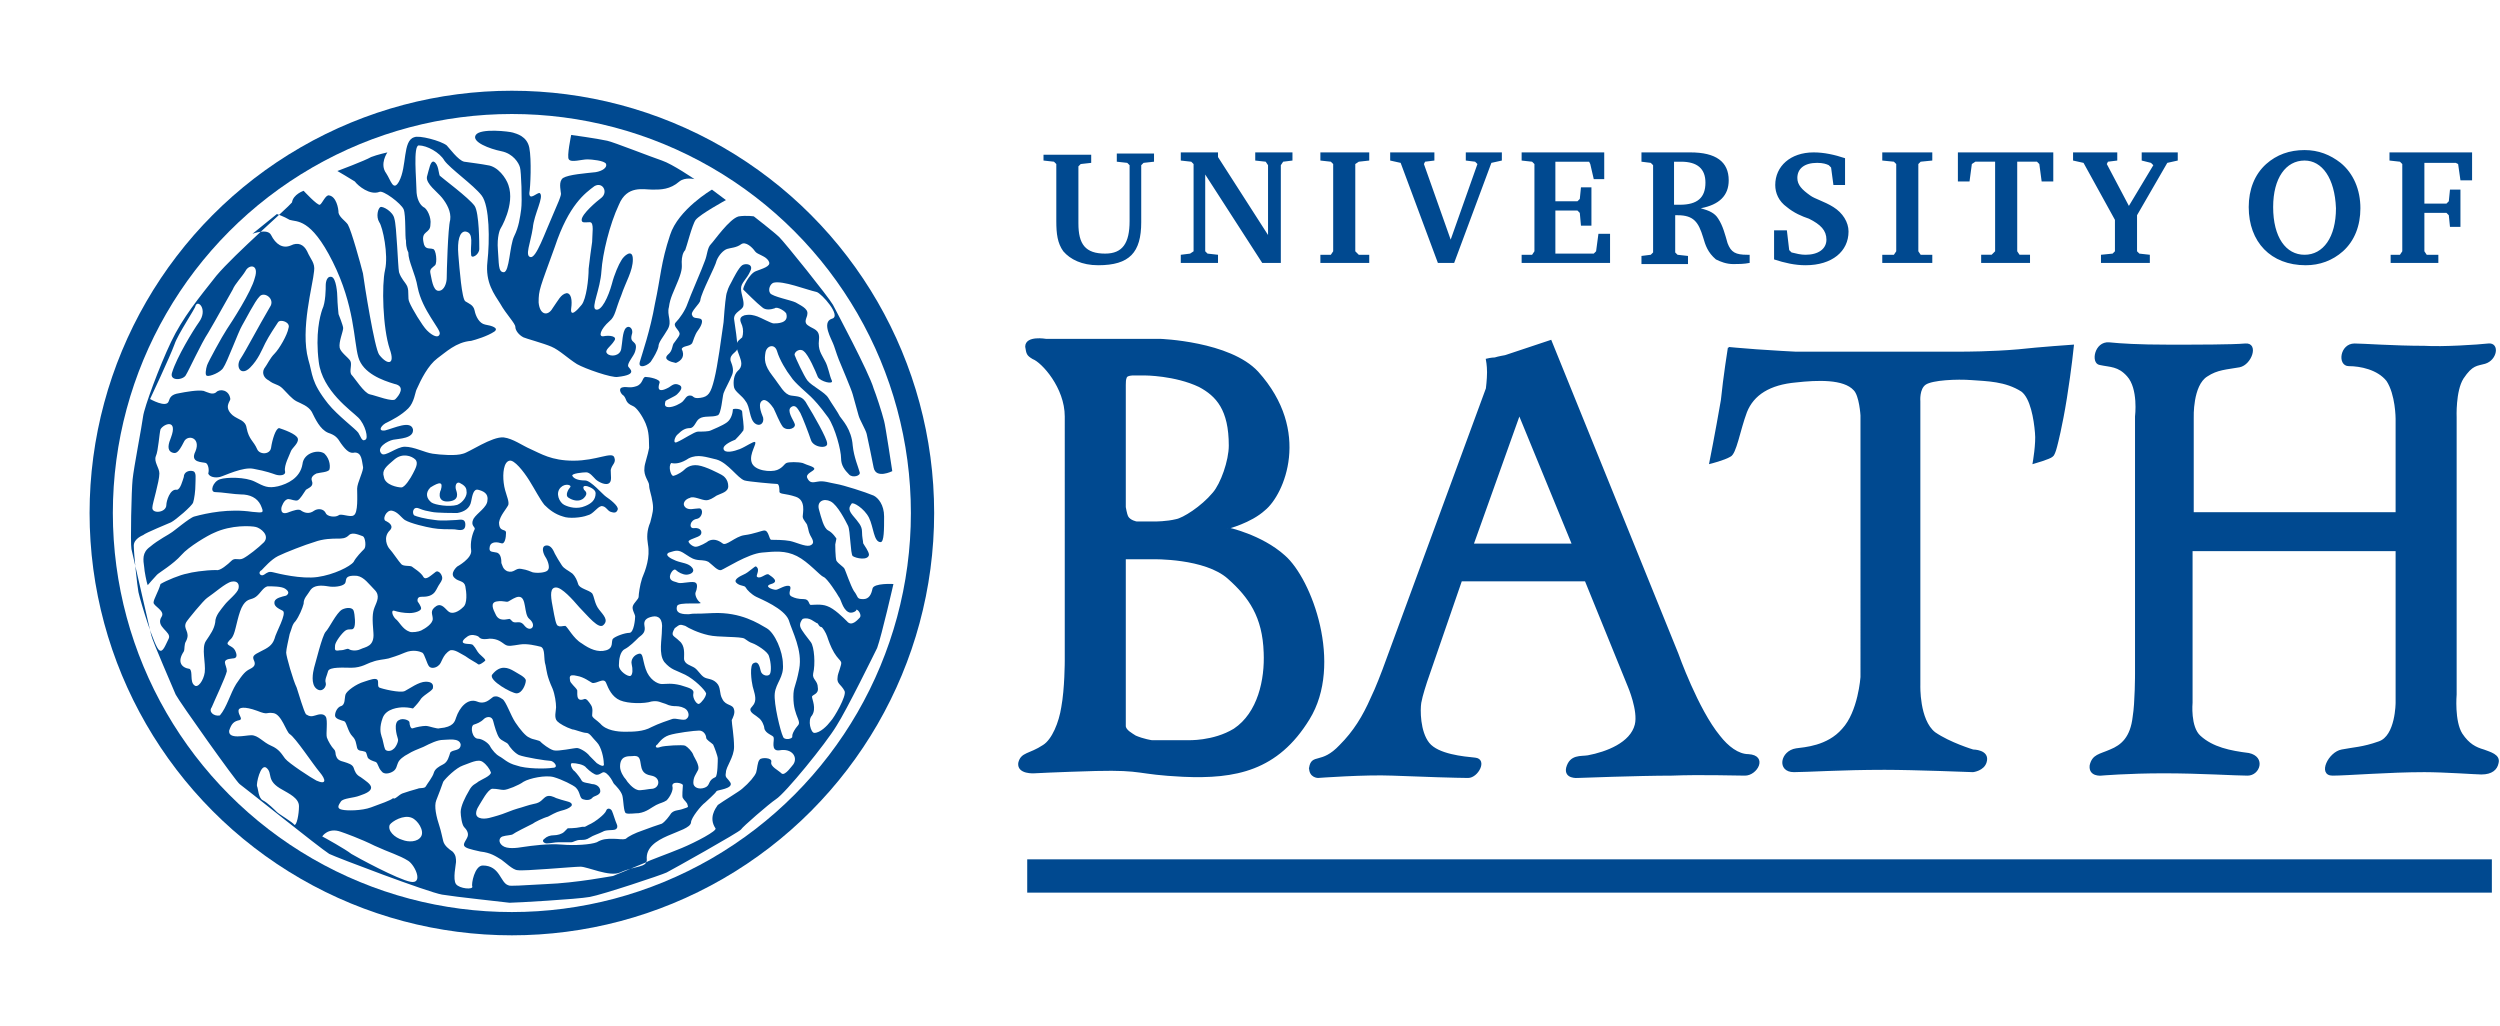<svg xmlns="http://www.w3.org/2000/svg" viewBox="0 0 214.9 88.2"><style>.st0,.st2,.st3{fill-rule:evenodd;clip-rule:evenodd;fill:none}.st2,.st3{fill:#004990}.st3{stroke:#004990;stroke-width:.147;stroke-miterlimit:3.864}</style><g id="Foreground"><path class="st0" d="M3.8 4h80.6v80.6H3.8z"/><path class="st0" d="M0 0h88.2v88.2H0z"/><circle cx="44" cy="44.1" r="35.3" fill-rule="evenodd" clip-rule="evenodd" fill="none" stroke="#004990" stroke-width="2" stroke-miterlimit="3.864"/><path class="st2" d="M50.6 70.9c.5-.2 1.4-.9 1.5-1.2.1-.3.4-.2.5 0 .1.2.3.9.4 1.1.1.2.1.4-.1.5-.2.1-.8 0-1.1.2-.4.2-.8.3-1.1.5-.3.2-.5.2-.8.2-.4 0-.6.2-.8.2H48c-.3 0-.7.1-1 .1-.2 0-.5-.2-.2-.4.2-.2.5-.3.8-.3.3 0 .7-.1.9-.3l.3-.3s.7 0 1.1-.1c.4-.1.2.1.7-.2zM44.2 57.7c.3.2 1 .5 1 .8 0 .3-.3 1.1-.8 1.1-.4 0-2.4-1.1-2.1-1.6.7-.9 1.4-.6 1.9-.3zM58.1 31.2c-.5-.1-1.1-.3-.7-.7.5-.4.3-.8.6-1.1.2-.3.5-.6.4-.8-.1-.3-.6-.6-.3-.9.3-.3.8-1 1-1.6.2-.6 1.3-3.1 1.5-3.7.2-.5.2-1.1.5-1.4.3-.3 1.6-2.2 2.4-2.4.7-.1 1.3 0 1.3 0s1.8 1.4 2.2 1.8c.5.5 4.2 5.1 4.6 5.8.2.4 3.1 5.8 3.5 7.2.2.5.7 2 .9 2.8.1.3.7 4.3.7 4.3s-1.4.7-1.6-.3c-.1-.5-.5-2.5-.6-2.9-.1-.4-.6-1.2-.7-1.6-.1-.4-.4-1.4-.5-1.8-.1-.4-1-2.5-1.2-3s-.4-1.2-.5-1.4c-.1-.3-1-1.8-.1-2.1.9-.2-.9-2.2-1.3-2.3-.9-.2-2.9-1-3.7-.8-.3.1-.5.6-.3.9.2.3 1.8.6 2.2.8.3.2 1.1.5 1 1 0 .3-.4.7.1 1 .4.3 1 .3.9 1.2-.1.9.2 1.2.5 1.8.3.5.4 1.3.6 1.7.2.4-1 .1-1.2-.3-.2-.5-.8-1.9-1.2-2.2-.3-.3-.8 0-.8.3.1.3.8 1.8 1.1 2.2.4.5 1.5 1 1.8 1.5.3.5.8 1.2 1 1.6.2.3 1 1.1 1.1 2.5.1 1 .5 1.9.6 2.3.1.3-.6.5-.9.2-.4-.4-.7-.8-.7-1.4 0-.7-.5-2.6-1.1-3.5-.8-1.1-1.2-1.5-1.5-1.8-.3-.3-1.4-1.2-1.7-1.7-.4-.5-1-1.5-1.2-2.2-.2-.7-.9-.5-1 .1-.1.6-.1 1.1.6 2 .7.9 1 1.6 1.6 1.7.6.1 1 0 1.4.8.5.8 1.7 2.9 1.7 3.3.1.5-1.2.4-1.4-.3-.2-.6-.7-1.9-.9-2.3-.2-.3-.4-.8-.8-.5-.4.3.2 1.1.3 1.4.2.4-.6.7-1 .3-.3-.4-.6-1.2-.8-1.6-.2-.3-.6-.8-.9-.7-.5.2-.2 1 0 1.5.1.5-.3.8-.7.5-.5-.4-.4-1.4-.8-1.9-.3-.5-.9-.8-1-1.2-.1-.5 0-1.1.3-1.4.5-.4.3-.9.2-1.2-.1-.3-.2-.5-.3-.9 0-.5.3-.6.5-.8.1-.3.1-.7 0-1-.1-.3-.4-.7.2-.9.5-.1.8 0 1.1.1.3.1 1.2.6 1.4.6.3 0 1.3 0 1.1-.8 0-.2-.8-.7-1-.5-.3.1-.8.2-1.1-.1-.4-.3-1.5-1.4-1.6-1.5-.1-.1.5-1.4 1.1-1.6.5-.2 1.3-.4 1.1-.8-.2-.5-1-.6-1.2-.9-.2-.3-.8-.9-1.2-.6-.4.3-.9.3-1.2.4-.3.1-.7.5-.9 1-.1.5-1.3 2.7-1.4 3.4 0 .3-.9 1-.7 1.3.1.3.4.2.7.3.3.1.1.6-.2 1-.3.4-.4.9-.5 1.1-.2.3-.8.2-.9.5.3.6 0 1-.5 1.2zM62.4 17.2s-2.2 1.2-2.6 1.7c-.3.4-.8 2.4-.9 2.6-.2.2-.3.6-.3 1s.1.6-.3 1.6-.7 1.5-.8 2.3c-.2.7.3 1.2-.1 1.9s-.8 1.1-.8 1.5c-.1.4-.4.9-.6 1.2-.2.4-1.2.8-1 .1.2-.7.9-2.7 1.3-5 .5-2.3.5-3.5 1.3-5.9.7-2.2 3.6-3.9 3.6-3.9l1.2.9z"/><path class="st2" d="M54.9 54.8c-.3.3-.8.8-1.2 1-.4.2-.5.9-.5 1.4 0 .5.8 1 1 .9.2-.1.2-.6.1-1s.2-.8.6-.9c.4-.1.3.4.6 1.3s1 1.3 1.4 1.3c.4 0 .8-.1 1.6.1.6.2 1.2.3 1.1.7-.1.4.3 1 .5.9.2-.1.6-.6.6-.9-.1-.3-1-1.2-1.8-1.6-.8-.4-1.2-.4-1.8-1.1-.5-.7-.2-1.9-.2-2.8.1-.9-.3-1.2-.8-1.1-.5.1-.8.3-.7.8.1.5-.1.7-.5 1zm-5.3 3.3c-.8-.2-.6.2-.6.4s.5.6.6.8c.1.1-.2 1.1.6.8.2-.1.4.2.6.5.2.3.1.7.1.9 0 .2.4.4.7.7.5.6 1.5.7 2.1.7.7 0 1.6 0 2.3-.4.6-.3 1.5-.6 1.8-.7.3-.1 1 .2 1.2 0 .3-.2.2-.6 0-.8-.2-.2-.6-.3-.9-.3-.2 0-.5 0-.9-.2-.4-.1-.6-.3-1.2-.2-.6.2-2 .2-2.7-.1-.7-.3-1-1-1.2-1.5-.2-.5-.8.1-1.2 0-.2-.1-.7-.5-1.3-.6zm3.7 7.8c0 .4.3.9.5 1.1.1.2.6.8 1 .9.2.1 1-.1 1.3-.1.6-.1.7-.9 0-1.1-.5-.1-.9-.2-1-.9-.1-.6-.1-.9-.8-.8-.4 0-1 0-1 .9zm3.5-1.7c.3-.1 1.9-.2 2.1-.1.2.1.6.5.7.8 0 .1.6.9.4 1.3-.2.4-.4.6-.4 1.1 0 .4.5.6 1 .4.5-.2.2-.6.9-.9.2-.1.2-1.5.2-1.6 0-.2-.3-1-.4-1.2-.2-.2-.6-.4-.6-.6 0-.2-.2-.6-.6-.6-.4 0-2 .2-2.6.4-.6.2-.9.7-1 .8-.2.1-.2.4.3.2zm12.2-11c-.1.1-.3.4-.2.7.1.3.6.9.9 1.3.3.4.4 1.9.2 2.7-.1.5.4.6.4 1.2.1.6-.5.6-.5.8 0 .2.4 1 0 1.6-.4.4-.1 1.5.2 1.5.5 0 1.1-.6 1.4-1 .3-.3 1.4-2.2 1.2-2.6-.3-.6-.7-.6-.6-1.2 0-.3.4-1.1.3-1.3-.1-.2-.3-.3-.6-.8s-.5-1.1-.6-1.4c-.1-.3-.4-.8-.5-.8-.1 0-.2-.1-.3-.3-.3-.1-.7-.6-1.3-.4zm3.9-.6c-.5-.3-.6-1.1-.8-1.3-.1-.2-1-1.6-1.3-1.7-.3-.1-1.3-1.3-2.3-1.8-1-.5-1.9-.4-3-.3-1.2.1-3.2 1.4-3.5 1.5-.3.1-.7-.4-1.1-.7-.4-.2-.7-.1-1.1-.2-.4-.1-.6-.3-1.1-.6-.5-.3-.8-.1-1.2 0-.4.2.1.5.6.7.5.2 1.1.2 1.4.6.3.4-.2.6-.5.6s-.7-.2-.9-.4c-.2-.2-.6.4-.5.7.1.3.5.3.7.4.3.1 1.3-.2 1.5 0 .2.1.1.6 0 .8-.1.2.1.7.4.9.3.2-1.9-.1-2 .3-.2.7.6.7 1 .7.6-.1.3 0 2.1-.1 2.4-.1 3.9.9 4.6 1.3.7.4 1.4 2 1.4 3.1.1 1.1-.6 1.6-.7 2.5-.1.9.5 3.3.7 3.7.1.4.9.2.8 0 0-.2.1-.4.3-.7.2-.3.4-.3.2-.8s-.4-1-.4-1.9c0-.9.2-.8.5-2.4.3-1.6-.6-3.2-.9-4.2-.4-1-2.4-1.8-2.8-2-.4-.2-.8-.6-.9-.8-.1-.2-.5-.1-.8-.4-.3-.3.4-.6.6-.7.5-.2 1-.8 1.1-.7.4.3-.1.8.1.9.3.2.8-.4 1-.2.3.2.9.6.2.8-.7.2.1.5.4.5.2 0 .9-.5 1.2-.3.2.2-.3.7.2.9.2.1.5.2 1 .2s.4.5.6.5c.2 0 .9-.1 1.4.1.6.2 1.4 1 1.7 1.3.4.5.9-.1 1.1-.3.2-.2-.1-.7-.3-.7.1.1-.4.4-.7.2zM57.7 39.8c-.3.3 0 1.2.2 1.1.4-.1.8-.4.9-.5.1-.1.5-.5 1.2-.4.7.1 1.8.7 2 .8.2.1.6.4.6 1 0 .5-.6.6-1 .8-.3.2-.6.4-.9.4-.4 0-1.1-.4-1.4-.2-.4.1-.7.5-.4.8.3.3.8.1 1.2.1.4 0 .3.8-.2.9-.6.1-.7.8-.3.8.7-.1.8.4.6.6-.2.2-.8.3-1 .5-.1.1.3.5.6.5s1-.4 1.1-.5c.4-.2.8-.1 1.2.2.3.3 1.1-.6 1.9-.7.8-.1 1.5-.4 1.7-.4.4 0 .4.8.6.8.2 0 1.1 0 1.6.1s1.3.5 1.7.4c.6-.2.1-.7 0-1-.1-.2-.1-.4-.2-.7 0-.2-.4-.5-.4-.8 0-.3.3-1.4-.6-1.7-.9-.3-1.3-.2-1.4-.4 0-.2 0-.7-.2-.7s-2.5-.2-2.8-.3c-.6-.2-1.4-1.5-2.4-1.8-.9-.2-1.6-.5-2.4-.1-.6.4-1.1.5-1.5.4zM49 41.9c.2-.2-.4-.4-.8 0-.5.5-.1 1.3.3 1.5.4.2 1.1.4 1.8.1.5-.2.9-.5.9-1.1 0-.3-.4-.5-.7-.6-.4-.1-.4.1-.3.3.1.1.4.3 0 .7-.4.4-1 .2-1.3 0-.4-.2 0-.8.1-.9zm-12 0c-.5.5-.3 1 .1 1.3.3.2 1.5.4 2.2.2.5-.2.9-.8.8-1.2 0-.3-.2-.5-.6-.7-.3-.1-.4.3-.3.6.1.3.3.9-.6 1-.9.1-.9-.6-.7-1 .2-.7-.1-.7-.9-.2zm8.5 11.3c-.5-.4-.2-1.9-.9-1.9-.3 0-.7.3-.9.4-.2.1-.4-.1-1 0s-.3.7-.1 1.1c.3.7 1 .4 1.2.4.2.1.2.3.5.3s.5-.1.8.3c.5.6 1.1 0 .4-.6zM33.9 39.5c-.7.6-1.1.9-.9 1.5.1.7 1.2.9 1.5.9.3 0 .8-.8 1-1.2.2-.4.5-.9.2-1.2-.3-.3-1.1-.6-1.8 0zm3.2 4.5c-.5-.1-.6-.1-1.1-.3-.5-.2-.6.4-.4.6.2.1.9.3 1.8.4.6.1 1.5 0 1.8 0 .3 0 .8-.2.8.4 0 .7-.7.4-1 .4-.4 0-1.3 0-1.8-.1-.6-.1-1.9-.4-2.4-.7-.3-.2-.6-.7-1.1-.8-.5-.1-.9.8-.5.9.2.1.7.4.3.8-.6.6-.2 1.4 0 1.6.2.2.8 1.1 1 1.3.2.2.7.1.9.2.1.1.8.5 1 .9.2.3.6-.1 1-.4.3-.3.7.3.6.6-.1.3-.2.3-.5.9-.3.6-.9.6-1.3.6s-.3.4-.3.4.3.4.3.6c0 .2-.5.4-1 .4s-1-.1-1.3-.2c-.3-.1-.2.4.1.7.3.2.6.9 1.2 1.1.2.1.8 0 1-.1.4-.2 1-.6 1-1s-.3-.7.3-1.1c.5-.3.8.3 1.1.5.3.2.8 0 1.2-.4.4-.3.3-1.3.2-1.8-.1-.5-.6-.4-.9-.7-.5-.4.2-1 .2-1s1.3-.7 1.2-1.4c-.1-.7.1-1.4.3-1.8.1-.2-.4-.3-.1-.9.3-.5 1.2-1 1.2-1.6.1-.6-.4-.8-.8-.9-.4-.1-.5.5-.6 1-.1.6-.6.9-1.2 1-.2 0-1.8 0-2.2-.1zm4.5 17.8c-.3.3-.6.4-.9.5-.3.2-.1 1.2.4 1.2.3 0 .8.3 1 .6.2.4.6.8.8.9.4.2.7.6 1.5.8.8.3 2.5.3 3.1.2.6 0 .1-.6-.2-.6-.3 0-2.2-.3-2.7-.5-.4-.2-.8-.7-.9-.9-.1-.2-.6-.3-.8-.6-.2-.3-.4-1-.5-1.4-.1-.5-.6-.4-.8-.2zm15.7 7c-.3.2-.5.2-.9.4s-.8.6-1.5.7c-.3 0-.9.1-1.1 0-.2-.1-.2-1.1-.3-1.5-.1-.4-.6-.9-.7-1-.1-.1-.1-.2-.3-.5-.2-.3-.5-.6-.7-.5-.2.1-.3.2-.5.2s-.6-.3-.9-.6c-.2-.3-.9-.4-1.2-.4-.3 0 0 .6.2.7.2.2.5.6.6.8.1.2.6.2.9.3.3 0 .7.2.7.6s-.6.4-.7.6c-.2.2-.5.2-.8.1-.3-.1-.2-.6-.6-1-.2-.2-1.2-.7-1.9-.9-.7-.2-2.1.1-2.6.4-.4.3-1.4.7-1.7.7-.3 0-.5-.1-1-.1-.4.1-.9 1.1-1.1 1.4-.2.3-.5.9 0 1.1.5.2 1.2-.1 1.6-.2.4-.1 1.3-.5 1.7-.6.4-.1.9-.3 1.4-.4.6-.1.7-.4 1-.6.3-.2.7 0 .9.1.3.1.6.2 1 .3.4.1.4.3.3.4-.2.2-.5.3-.9.4-.4.1-.9.4-1.1.5-.4.1-1.2.5-1.3.6-.4.2-1.6.8-1.7.9-.1.1-.6.1-.9.2-.3.1-.4.5 0 .8.4.3 1.2.2 1.8.1.7-.1 2.1-.3 3.3-.2 1.1.1 2.5 0 3-.2.5-.3.9-.3 1.4-.3.5 0 .8.1 1.1 0 .2-.2.8-.5 1.4-.7.5-.2 1.4-.5 1.7-.6.3-.2.6-.6.8-.9.3-.3.6-.2 1.1-.4.3-.1.4-.1.3-.3 0-.2-.3-.4-.4-.6-.1-.1 0-.9 0-1.1 0-.2-1-.4-.9.1.1.3-.2.9-.5 1.2zM58 54c-.4.7-.1.6.4 1.1.5.4.4 1.1.4 1.5 0 .5.6.6.9.8.3.2.5.6.8.8.3.2.7.1 1.1.5.4.4.2.9.5 1.4.3.6.9.4 1 .9.1.3-.1.7-.2.9 0 .3.2 1.4.2 2.3 0 .9-.7 1.7-.7 2.2-.1.5.1.4.4.9.2.5-1.1.6-1.2.7-.1.2-.9.9-1 1-.3.2-1.2 1.3-1.2 1.7-.1.9-4 1.1-3.8 3.2 0 .7-1 .5-2.3 1.1-.9.4-2.8-.5-3.4-.5-.6 0-4.9.4-5.4.3-.4 0-1.1-.7-1.4-.9-.5-.3-.9-.6-1.8-.7-.9-.2-1.3-.3-1.4-.5-.1-.2.2-.5.3-.8.1-.3-.1-.6-.3-.8-.2-.2-.3-1-.3-1.3 0-.5.4-1.3.7-1.8.3-.6.6-.6.8-.8.3-.2 1.1-.5 1.1-.8-.1-.3-.4-.7-.7-.9-.4-.3-1.1.1-1.7.3-.6.2-1.5 1.1-1.7 1.4-.1.3-.4 1.1-.6 1.6-.2.5 0 1.4.3 2.3.1.3.2.8.3 1.2.1.4.5.7.8.9.3.3.3.6.3.9 0 .2-.3 1.5 0 1.9.3.4 1.5.5 1.4.2-.1-.2.2-1.8.9-1.8 1.5 0 1.5 1.5 2.2 1.7.1.1 1.2 0 3.2-.1 2.7-.1 5.7-.7 5.8-.7.2-.1 2.7-1.1 2.9-1.2.1-.1 1.8-.7 3-1.2s3.1-1.5 2.9-1.7c-.6-.9 0-1.7.2-2 .4-.3 1.9-1.2 2.1-1.4.6-.5 1.1-1.1 1.2-1.4.1-.3.1-.9.3-1.1.1-.2 1.1-.2 1 .2-.1.4.6.7.9 1 .3.2.9-.7 1-.8.4-.6-.1-1.4-1.2-1.2-.8.1-.4-.9-.5-1.1 0-.2-.7-.3-.8-.8 0-.2-.2-.7-.5-.9-.2-.2-.7-.4-.7-.7 0-.2.3-.3.4-.7.1-.4-.1-.9-.2-1.3s-.3-1.9.1-2c.4-.2.5.3.6.7.1.4.7.5.8.2.1-.2.1-.9-.1-1.5-.1-.4-1.1-1-1.4-1.1-.3-.1-.4-.2-.7-.4-.3-.2-2.3-.1-3.1-.3-.9-.2-1.7-.6-2-.8-.4-.1-.4-.2-.9.2zM35.4 70.3c-.7-.3-1.7.3-1.9.6-.2.5.4 1.1 1.1 1.3.5.2 1.3.2 1.6-.3.3-.5-.3-1.4-.8-1.6zm-.8-2.1c.3-.1.9-.3 1.3-.4.2-.1.6 0 .7-.2.1-.2.6-.8.7-1.2.1-.3.4-.5.8-.7.4-.2.5-.7.6-1 .2-.3.9-.1.9-.7-.1-.6-1.1-.4-1.5-.4-.5 0-1.1.3-1.7.6-.5.2-1 .4-1.3.6-.4.2-.8.5-.9.8-.1.2-.1.5-.4.7-.3.2-.8.3-1 0-.3-.3-.3-.7-.5-.8-.3-.1-.6-.2-.7-.4-.1-.3-.1-.5-.3-.5-.2-.1-.5 0-.6-.3-.1-.4-.1-.7-.4-1-.4-.4-.5-1.2-.7-1.3-.3-.1-.8-.2-.8-.5s.2-.7.5-.8c.4-.1.3-.7.4-1 .1-.3.9-.9 1.6-1.1.6-.2.9-.3 1.1-.2.2.1 0 .6.2.7.2.1 1.8.5 2.2.3.4-.2 1.2-.8 1.8-.8.5 0 .7.2.6.6-.2.3-.9.6-1.1 1-.2.3-.6.7-.6.7s-.4-.1-.8-.1-1.5.1-1.8.9c-.3.8-.2 1.3-.1 1.6.1.2.2.9.3 1.1.1.2.5.2.7 0 .2-.1.5-.7.4-.9-.1-.3-.4-1.4.1-1.6.3-.2.9 0 .9.2s.1.6.3.5c.3-.1.8-.2 1.1-.2.3 0 1 .3 1.2.2 1.2-.1 1.3-.6 1.4-.9.3-.9 1-1.7 1.8-1.4.7.3 1.1-.2 1.4-.4.3-.1.5 0 .8.2.3.2.7 1.4 1.1 2 .4.6.9 1.2 1.2 1.3.3.2.9.2 1 .4.1.1.7.6 1.1.7.4.1 1.7-.2 2-.2.2 0 .8.3 1.1.7l.6.6c.3.2.7.4.6 0 0-.4-.2-1.4-.6-1.8-.4-.4-.6-.8-.9-.8-.3 0-1-.3-1.2-.3-.6-.2-1.1-.5-1.3-.7-.3-.3-.1-.9-.1-1.2 0-.4-.1-1.1-.3-1.6-.5-1.1-.5-1.5-.6-2-.2-.6 0-1.4-.4-1.6-.4-.1-1.2-.3-1.8-.2-.7.1-1 .2-1.3 0-.3-.2-.6-.5-1.3-.5-.7.1-.8 0-1-.2-.2-.1-.6-.2-.9 0-.3.2-.6.5-.3.6.3.1.7 0 .8.2.2.2.3.5.5.7.2.2.6.5.5.6-.1.1-.5.4-.6.3-.1-.1-.7-.4-1.1-.7-.4-.2-.9-.6-1.3-.5-.7.4-.7 1.1-1 1.3-.2.2-.6.3-.8.1-.2-.2-.4-1.1-.6-1.2-.2-.1-.8-.3-1.5 0s-1.1.4-1.4.5c-.4.1-.9.1-1.4.3-.4.1-.9.5-1.8.5-.6 0-1.9-.1-2 .3-.1.4-.3.7-.2 1 .1.3-.3.9-.8.5s-.3-1.4-.2-1.8c.1-.3.7-2.8 1-3.1.3-.3.9-1.6 1.4-1.9.4-.2.9-.2 1 .1.1.3.2 1.3 0 1.5-.1.2-.4 0-.7.2-.3.2-.9 1-.9 1.3 0 .3-.1.5.4.4.5 0 .6-.2.8-.1.1.1.6.2 1 0s1.2-.2 1.1-1.4c-.1-1.2-.1-1.7.1-2.2.2-.5.5-1 0-1.5s-.9-1.1-1.5-1.2c-1.3-.1-.8.5-1.1.7-.2.2-.9.3-1.4.2-.6-.1-1.2-.1-1.5.3-.3.5-.6.7-.6 1.2-.1.4-.4 1.1-.7 1.5-.3.3-.3.6-.5 1.1-.1.5-.3 1.3-.3 1.6 0 .3.6 2.4.9 3 .2.6.6 2 .8 2.3.3.2.5.2.8.1.3-.1.7-.2.9.1.2.3 0 1.5.1 1.8.1.3.4.8.6 1 .2.2.1.4.2.6.1.3.3.4.7.5.3.1.7.2.8.5.1.3.2.6.6.8.4.3.9.6.9.9 0 .3-.4.5-1 .7-.5.2-1.4.2-1.6.5-.2.3-.4.6.1.7.4.1 1.7.1 2.5-.2.8-.3 1.7-.6 1.9-.8.1.2.5-.3.8-.4zm-8.9 1.1c0-.7-.9-1.1-1.4-1.4-1.5-.8-.8-1.4-1.4-1.9-.5-.4-.9 1.4-.8 1.6.1.2.1 1 .5 1.2.4.2 1 .8 1.2 1 .2.2 1.4.9 1.5 1.1.2.1.4-.9.4-1.6zm2 2.6c.2.1 2 1.1 2.5 1.5.5.3 4 2.2 5.1 2.4 1.1.2.4-1.4-.2-1.8-.8-.5-1.6-.7-2.9-1.3-1.2-.6-2.6-1.1-2.9-1.2-1.1-.4-1.6.4-1.6.4zm-8-9.1c-.1.8 1.4.4 1.9.4.6 0 1 .6 1.7.9.7.3.9.7 1.2 1.1.3.4 2.3 1.7 2.7 1.9.9.4.8-.1.3-.7-.6-.7-2.1-3-2.6-3.3-.3-.2-.7-1.7-1.4-1.8-.7-.1-.4.2-1.4-.2-1.1-.4-1.6-.3-1.6 0 0 .4.4.7.1.8-.5.1-.7.3-.9.9zm-.8-1.3c.6-.7.9-1.9 1.4-2.7.6-.9.8-1.1 1.2-1.3.4-.2.5-.4.3-.8-.1-.3 0-.4.6-.7.6-.3 1-.5 1.2-1.1.1-.5 1.1-2.2.7-2.4-.4-.2-.8-.4-.7-.8.1-.3.6-.4 1-.5.3-.2.2-.4-.1-.6-.3-.2-1.1-.2-1.5-.2-.4.1-.6.6-1 .9-.4.3-.7.1-1.1.7-.4.6-.6 2-.8 2.5-.2.5-.3.4-.5.7-.2.3.4.3.6.7.2.4.2.7-.2.7-1.1.1-.5.5-.5 1.1-.1.5-1.1 2.6-1.3 3.1-.3.4.2.8.7.7zm-2.6-4c.3.2 0 1.1.4 1.4.3.3.8-.4.9-1.1.1-.8-.3-2.1.1-2.7.4-.6.7-1 .8-1.6 0-.6.5-1.1.8-1.5.3-.4 1.1-1 1.2-1.4s-.1-.7-.6-.6c-.5.1-1.5 1-2.1 1.4-.3.2-1.7 1.9-1.8 2.1-.3.6.4.8 0 1.6-.2.3-.1.7-.2.9-.6.9-.2 1.4.5 1.5zm6.4-8.1c.3-.2.4-.3.8-.2.4.1 2.4.6 3.8.4 1.4-.2 2.8-.9 3.1-1.3.2-.4.7-.9.9-1.1.2-.2.1-1-.1-1.1-.3-.1-.9-.4-1.2-.1-.3.3-.6.3-1 .3s-1.2 0-2 .3c-.7.2-2.5.9-3.1 1.2-.6.3-1.2 1-1.4 1.2-.4.2-.1.6.2.4zm1.1-31l-2.1 1.7s1.3-.5 1.6.1c.4.8 1 1.2 1.7.9.6-.3 1.1-.1 1.4.5.3.7.7 1 .6 1.7-.1 1.2-1.2 5-.5 7.6.4 1.3.2 1.9 1.7 3.8.8 1 2.4 2.2 2.6 2.5.2.3.3.8.6.6.3-.1 0-1.3-.6-1.9-.6-.6-3.1-2.3-3.4-4.8-.3-2.4.1-3.9.3-4.5.3-.6.3-1.8.3-2.1 0 0 0-.8.5-.7.4.1.5 1.4.5 1.8s.1 1.4.1 1.4.4 1 .4 1.2c0 .3-.4 1.2-.3 1.7.1.4.7.8.9 1.1.2.3-.1.9.1 1.2.3.3 1.1 1.6 1.6 1.7.5.1 2 .7 2.2.4.3-.3.9-1.1-.1-1.3-1-.3-2.7-.9-3.1-2.3-.4-1.4-.3-4.4-2.2-8.2-1.9-3.8-3.1-3.4-3.7-3.6-.5-.3-1.1-.5-1.1-.5zm23.9 2.8c-1.3 3.6-1.4 3.7-1.4 4.8.1 1.1.8 1.2 1.2.5.5-.7.7-1.2 1.2-1.3.4 0 .5.6.4 1.3-.1.8.5.2.9-.3s.6-2.2.6-3.1c.1-.9.2-1.6.3-2.3 0-.7.2-1.7-.2-1.7s-.7.1-.7-.2c0-.5 1.3-1.6 1.7-1.9.6-.5.1-1.4-.6-1-.8.6-2.2 1.6-3.4 5.2zm-21.6-4.8s1.2 1.3 1.4 1.2c.2-.1.5-.9.8-.8.6.1.8 1.1.8 1.5.1.4.6.7.8 1 .3.5 1.1 3.4 1.3 4.2.1.8 1 6.5 1.4 7 .7.9 1.4.9.9-.5-.6-1.8-.7-5.5-.4-6.8.3-1.3-.2-3.7-.5-4.1-.3-.5-.1-1.2.1-1.3.2-.1 1.1.4 1.2 1 .2.6.3 4.1.4 4.6.2.6.5.8.7 1.2.2.5 0 1 .2 1.4.2.5 1.1 2 1.5 2.4.5.5 1 .7 1.1.3.1-.4-1.5-2-1.9-4-.2-1.2-.8-2.2-.8-3-.2-.4-.2-.8-.2-1-.1-.3 0-2.2-.2-2.7s-1.8-1.7-2.1-1.5c-.8.3-1.8-.5-2.1-.9-.3-.2-1.5-.9-1.5-.9s2.4-.9 2.9-1.2c.5-.2 1.4-.4 1.4-.4s-.7 1-.1 1.8c.4.6.6 1.6 1.1.7.7-1.3.3-3.5 1.3-3.8.4-.2 2.3.3 2.8.7.2.2 1 1.3 1.5 1.4.7.1 1.5.2 2 .3.9.1 1.6 1.1 1.8 1.7.6 1.7-.7 3.8-.7 3.8s-.3.6-.2 1.8c.1 1.1 0 1.9.5 1.9s.5-2.3.9-3.1c.4-.8.5-1.6.6-2.3.1-.7 0-3.3-.1-3.6-.1-.4-.6-1.2-1.6-1.4-1-.2-2.6-.8-2.2-1.4.4-.6 2.9-.3 3.2-.2s1.2.3 1.4 1.3c.2 1 .1 3.4 0 3.9 0 .7.7-.1.9 0 .4.3-.5 1.8-.6 3-.2 1.3-.7 2.4-.2 2.5.5.1 1.2-2 2-3.8.8-1.8.6-1.6.6-1.8 0-.2-.2-.9.2-1.2.5-.3 1.9-.4 2.8-.5.6-.1 1-.4.9-.7-.1-.3-1.3-.4-1.6-.4-.5 0-1.4.3-1.6 0-.2-.2.2-2.1.2-2.1s2.2.3 3.1.5c.5.1 3.8 1.4 4.7 1.7.9.3 2.8 1.6 2.8 1.6s-.8-.2-1.3.2c-.8.7-1.6.7-2.3.7-.8 0-2.2-.4-2.9 1.3-.8 1.7-1.4 4.2-1.5 5.7-.1 1.6-.9 3.1-.5 3.3.5.2 1.1-1.1 1.4-2.2.2-.8.6-1.7.8-2 .2-.4 1-1.1 1-.1s-.6 1.9-1 3.1c-.5 1.2-.5 1.8-1 2.2-.8.7-1 1.4-.5 1.3.5-.1 1.2 0 .9.4-.3.5-.9.8-.6 1.1.3.3 1.1.2 1.2-.4.1-.5.1-1.5.4-1.8.3-.3.7.1.5.6-.2.8.6.4.3 1.4-.1.4-.7 1-.6 1.3.1.2.9.7-.9.9-.5.1-2.8-.7-3.5-1.1-.8-.5-1.5-1.2-2.2-1.5-.7-.3-2.2-.7-2.4-.8-.4-.2-.7-.6-.7-.9 0-.3-.8-1.1-1.3-2-.5-.8-1.3-1.8-1.1-3.6.2-1.8.2-4.8-.5-5.7-.7-.9-2.7-2.3-3.2-3-.4-.7-1.5-1.3-2.2-1.3-.5 0-.2 3-.2 3.8 0 .8.3 1.3.6 1.5.3.1.7.9.6 1.5 0 .8-.8.5-.6 1.5.1.7.5.5.8.6.3 0 .4 1.2.2 1.4-.2.2-.5.3-.4.7.1.4.2 1.5.7 1.5.5 0 .7-.7.7-1.1s.1-4.3.3-5c.1-.7-.3-1.4-.7-1.9-.4-.5-1.4-1.2-1.3-1.8.2-.7.3-1.4.6-1.3.4.2.4 1 .5 1.2.2.2 2.5 1.9 3 2.6.4.6.4 3.3.4 3.7 0 .5-.7.9-.7.5-.1-.8.3-1.9-.5-2-.5 0-.7.8-.6 2 .1 1.2.3 3.8.6 4 .3.2.7.3.8.8.1.5.4 1.1.9 1.2.6.1 1.2.3.8.6-.6.4-1.6.7-2 .8-1.3.1-2.2 1-2.9 1.5-.8.6-1.4 1.8-1.8 2.7-.1.2-.2 1.1-.7 1.6-.6.6-1.4 1-1.8 1.2-.5.2-.9.8-.2.7.8-.2 2.2-.9 2.4-.1.1.8-1.2.8-1.7.9-.5.1-1.5.7-1 1.2.3.3 1.3-.6 2-.6.8 0 1.7.5 2.4.6.7.1 2 .2 2.6 0 .5-.1 2.5-1.5 3.5-1.4.8.1 1.6.7 2.3 1 .9.4 1.8 1 3.7 1 2 0 3.3-.8 3.5-.3.2.5-.2.6-.3 1.1 0 .5.1.9-.1 1.1-.3.3-1-.1-1.2-.3-.2-.2-.5-.6-.8-.6-.3 0-1.3.1-1.2.3.1.2.4.4 1.1.4.5 0 1.5 1.2 1.8 1.4.3.2 1.1.8 1 1.1-.1.3-.3.3-.6.2-.3-.1-.4-.5-.8-.5-.4.1-.7.7-1.2.8-.5.2-1.6.3-2.1.1-.7-.2-1.2-.6-1.6-1-.4-.5-.8-1.3-1.3-2.1s-1.3-1.8-1.7-1.7c-.5.1-.6 1.1-.5 1.9.1.9.5 1.5.4 1.9-.2.4-.7.9-.8 1.5 0 .9.6.5.6.9s-.1 1-.4.9c-.3-.1-.9-.2-1 .3-.1.5.2.4.6.5.4.1.4.7.4.9.1.2.1.5.5.7.6.2.7-.3 1.2-.2.6.1.7.2 1 .3.5.1 1.2 0 1.3-.2.2-.2 0-.8-.2-1.1-.2-.3-.4-.9 0-1 .5-.1.7.5.8.7.1.2.4.7.6 1 .2.3.5.4.9.7.3.3.4.6.5.9.1.4.9.5 1.2.8.2.3.2.9.6 1.4.4.5.8.9.4 1.3-.4.5-1.4-.8-2.1-1.5-.6-.7-1.5-1.7-2-1.7s-.5.6-.3 1.6c.2 1.1.3 1.7.5 1.7.1.1.4 0 .6 0 .2.1.7 1.1 1.4 1.5.7.5 1.4.8 2.1.6.7-.2.4-.8.6-1 .2-.2 1-.5 1.4-.5s.5-1.2.5-1.4c0-.2-.3-.6-.2-.9.1-.3.5-.6.5-.8 0-.2.1-1 .3-1.6.3-.7.7-1.8.5-2.9-.1-.6-.1-1.2.2-1.9.2-.8.3-1.1.2-1.7-.1-.7-.3-1.1-.3-1.5 0-.3-.5-.8-.4-1.5 0-.3.3-1.1.4-1.7 0-1.2-.1-1.6-.3-2.1-.3-.7-.8-1.4-1.1-1.5-.7-.3-.5-.6-.8-.9-.2-.1-.5-.6-.1-.7.4-.1.6.1 1.2-.1s.5-.8.8-.8c.3 0 1.3.2 1.2.5-.1.3-.3 1 .8.4.3-.2.5-.4.9-.2s0 .6-.2.8c-.2.2-1 .5-1 .6 0 .1-.2.5.3.5.4 0 1-.3 1.2-.5.2-.2.3-.5.6-.5.4 0 .2.3.9.2.7-.1.9-.4 1.2-1.6.3-1.2.6-3.5.8-4.9.1-1.4.2-2.4.3-2.6.1-.4.3-.7.4-.9.1-.2.6-1.2.9-1.4.3-.2 1-.1.7.5-.3.7-.8 1-.8 1.5s.3 1.1.2 1.5c-.1.4-.8.5-.8 1.1.1.6.3 2.1.3 2.5 0 .4-.7.5-.6 1.1.2.5.3.9.1 1.3-.2.5-.6 1.2-.7 1.5-.1.3-.2 1.8-.5 1.9-.5.2-1.2 0-1.6.3-.3.2-.4.8-.8.8s-.7.2-1 .5c-.3.2-.5.9-.1.7.5-.2 1.5-.9 1.8-.9.4 0 .9 0 1.1-.1.2-.1 1-.4 1.4-.7.4-.3.5-.9.5-1.1 0-.1.8-.1.8.2s.2 1.3.1 1.6c-.2.3-.7.8-.7.8s-1.1.4-1 .8c.1.4.9.2 1.4 0 .5-.2 1.2-.7 1.3-.6.2.1-.5 1-.3 1.7.2.8 1.7.9 2.2.7.5-.2.6-.5.8-.6.2-.1 1-.1 1.4 0 .4.2 1 .3 1 .5s-.8.4-.6.8c.2.4.4.4.9.3.5-.1 1 .1 1.6.2.6.1 2.5.7 3.2 1 .4.2.9.8.9 1.8 0 1.1 0 2.2-.3 2.2-.6 0-.6-1.3-1-2.1s-1.4-1.4-1.5-1.2c-.1.2-.4.4.1 1s.8.9.8 1.4c0 .5.1.8.1 1 .1.2.5.7.5 1-.1.5-1.1.3-1.4.1-.2-.2-.2-2.2-.4-2.6-.2-.4-.9-1.8-1.5-2.1-.6-.3-1.2 0-1 .7.2.7.4 1.6.8 1.8.4.2.7.7.7.7l-.1.5s0 1.1.1 1.4c.2.3.6.5.7.7.1.2.5 1.4.8 1.9.4.5.2.7.8.7.5 0 .7-.4.8-.9.1-.5 1.8-.4 1.8-.4s-1 4.4-1.4 5.5c-.2.4-2.6 5.3-3.5 6.7-.9 1.5-4.4 5.8-5.2 6.3-.6.4-2.9 2.4-3 2.6-.1.2-6 3.5-6.4 3.7-.4.2-5.5 1.9-6.6 2.1-1.1.2-6.4.5-6.9.5-.8-.1-4.6-.5-5.8-.7-1.2-.2-9.1-3.2-9.7-3.5-.8-.5-7.4-5.8-7.7-6-.3-.2-5.2-7.1-5.5-7.7-.2-.5-2-4.6-2.1-5.1-.1-.5-1.6-6.9-1.7-7.4-.1-.5 0-5.1.1-6 .1-1 .8-4.6.9-5.4.1-.8 1.4-4.3 2.4-6.4 1-2.1 2.4-3.8 3.9-5.7 1.6-1.9 6.1-5.8 6.5-6.3.1-.7 1-1 1-1zM13.2 51.8c0 .3 1 .7.7 1.2-.6.9.9 1.3.6 1.9-.3.6-.5 1.2-.8 1-.4-.2-1.6-4.1-1.8-5-.1-.5-.4-3.3-.4-4 0-.6.8-.9.8-.9.2-.2 2.2-1 2.4-1.1.4-.2 1.8-1.4 1.9-1.7s.2-1 .2-1.6c0-.5.1-1-.2-1.1-.4-.1-.8.1-.8.5-.1.3-.3 1.1-.6 1.1-.6-.1-.9 1-.9 1.3 0 .7-1.3.8-1.2.2 0-.3.6-2.2.6-2.9 0-.5-.5-1-.3-1.5.2-.4.3-2 .4-2.3.3-.5 1.5-.9.9.7-.2.5-.4 1.1.1 1.3.3.1.5.1 1-.9.3-.7 1.5-.4 1 .8-.5 1 .6.9.9 1 .2.1.3.6.2.9.1.3.6.4 1 .3.4-.1 2-.9 2.9-.7 1.1.2 1.6.4 1.9.5.3.1.9.1.8-.3-.1-.5.4-1.4.5-1.7.1-.3.7-.7.6-1.1-.1-.4-1.3-.8-1.6-.9-.3 0-.6 1-.7 1.7-.1.6-1 .6-1.2.1-.3-.7-.7-.8-.9-1.8-.1-.7-.7-.7-1.2-1.1-.8-.7-.2-1.2-.2-1.4-.1-.8-.9-.9-1.2-.6-.3.3-.8 0-1.1-.1-.5-.1-1.6.1-2.1.2-.7.1-.8.4-.9.7-.2.6-1.6-.2-1.6-.2s1.7-3.6 2.1-4.7c.3-.9 1.8-3.1 1.8-3.3.2-.6 1.1.3.3 1.4-.5.7-1.9 3-2.3 4.3-.3.8 1 .7 1.2.2.2-.3 1.3-2.7 1.9-3.6.6-1 1.8-3.2 2.1-3.7.2-.5.8-1.1 1.1-1.6.3-.6 1.2-.6.8.6-.3 1.2-2 3.8-2.4 4.4-.4.6-1.6 2.8-1.7 3.1-.1.3-.2.9 0 .9.2.1 1.2-.3 1.4-.7.3-.4 1.3-3.1 1.6-3.6.3-.5 1.1-2.1 1.5-2.5.4-.5 1.4.2.9.9-1 1.7-2.1 3.8-2.5 4.4-.5.7 0 1.6.8.8.7-.7 1-1.5 1.3-2.1.3-.6.9-1.5 1.1-1.8.2-.3 1.1 0 .9.5-.1.6-.8 1.8-1.2 2.2-.4.4-.6.9-.9 1.3-.2.4 0 .8.4 1 .5.4.8.3 1.2.7.4.4.8.9 1.2 1.1.4.2 1 .4 1.3.9.3.6.7 1.5 1.4 1.8.6.2.8.4 1.1.9.5.7.8.9 1.2.8.6 0 .6.7.7 1.2.1.3-.5 1.4-.5 1.9 0 .6.1 2.1-.3 2.3-.3.2-1.1-.2-1.3 0-.3.2-1 .1-1.1-.2-.2-.4-.7-.4-1-.2-.4.3-.8.2-1.1 0-.2-.2-.7 0-1 .1-.9.4-.7-.4-.7-.4s.2-.7.6-.7c.2 0 .6.2.8.1.2-.1.5-.6.7-.9.3-.2.7-.3.5-.8-.1-.3.2-.5.4-.6.4-.1.9-.1 1.1-.3.1-.2.1-.9-.4-1.4-.5-.4-1.8-.1-1.9.9-.2 1.2-1.3 1.7-2.1 1.9-.9.2-1.2 0-2-.4s-2.4-.4-3-.2c-.6.2-.9 1.1-.4 1.1s1.7.2 2.2.2c.8 0 1.4.3 1.7.9.3.7.3.7-.7.6-2-.3-3.9.1-5 .4-.4.1-1.8 1.3-2 1.4-.1.1-1.1.6-1.8 1.2-.7.5-.6 1.1-.5 1.8 0 .2.2 1.3.3 1.5 0 0 .6-.7.8-.9.2-.2 1.4-.9 2.1-1.7.6-.7 2.3-1.7 2.8-1.9 1.5-.7 3.2-.6 3.6-.5.4.1 1.2.7.7 1.3-.5.5-1.4 1.2-1.8 1.4-.4.2-.7-.1-1 .2-.3.3-1 .9-1.3.8-1 0-2.2.2-2.5.3-.6.1-1.8.6-2.3.9-.2.7-.6 1.3-.6 1.6z"/><path class="st3" d="M96.7 47.9v14.5c0 .4.6.7.9.9.7.3 1.4.4 1.4.4h3.1s2.2.1 4-1c2.1-1.4 2.7-4.3 2.6-6.6-.1-3.1-1.3-4.8-3.1-6.4-2-1.8-6.5-1.7-6.5-1.7h-2.4zm0-15v10.7s.1.6.2.8c.2.4.8.5.8.5h1.6s1 0 1.8-.2c.6-.1 2.2-1.1 3.2-2.3.7-.8 1.4-2.8 1.4-4.1 0-3.1-1.1-4.3-2.6-5.1-2.1-1-4.7-1-4.7-1h-1s-.5 0-.6.2c-.1.2-.1.5-.1.5zm-8.5-3.1c0-.9 1.7-.6 1.7-.6h9.8s6 .2 8.4 2.8c4.6 5.1 2.2 10.5.6 11.8-1.2 1.1-3.2 1.6-3.2 1.6s2.9.6 4.9 2.4c2.3 2 5 9.3 2.1 14-2.7 4.4-6.3 5.1-10.8 4.9-4.1-.2-3.3-.6-7.5-.5-3.5.1-5.3.2-5.3.2s-1.4.1-1.3-.8c.2-.9.9-.7 2.1-1.5.8-.5 1.4-2 1.6-3.3.3-1.6.3-4 .3-4V36.5v-.7c0-2.5-2-4.7-2.8-5-.5-.3-.5-.4-.6-1zM126.6 46.8h8.6l-4.6-11.2-4 11.2zm-14 19.2c.2-1.2 1-.2 2.6-1.9 1.2-1.2 2-2.5 2.7-4.1.4-.8 1-2.4 1-2.4l8.9-24.2s.1-.8.1-1.4c0-.6-.1-1.1-.1-1.1s.4-.1.7-.1c.3-.1.9-.2.9-.2l3.9-1.3 10.9 26.9s1.7 4.8 3.6 7.1c.7.9 1.6 1.6 2.5 1.6 1.6.1.7 1.7-.3 1.7-.8 0-3.8-.1-6.3 0-2.8 0-8.1.2-8.1.2s-1.1.1-.9-.8c.3-1.1 1.2-.9 1.8-1 1.6-.3 3.7-1.1 4.1-2.7.3-1.2-.6-3.3-.6-3.3l-3.7-9.1h-10.7l-3 8.7s-.4 1.2-.5 1.8c-.1.6-.1 2.5.7 3.5.8 1 3 1.2 4 1.3 1 .1.2 1.6-.6 1.6s-4.1-.1-6.5-.2c-2.4-.1-6.4.2-6.4.2s-.7 0-.7-.8zM148.6 29.9s1 .1 2.4.2c1.3.1 3.3.2 3.3.2h14.5s2.4 0 4.7-.2c1.8-.2 4.7-.4 4.7-.4s-.2 2-.6 4.5c-.4 2.5-.8 4-.8 4s-.2.9-.4 1c-.2.2-1.6.6-1.6.6s.3-1.7.2-2.6c-.1-1.2-.4-3-1.2-3.6-1.4-.9-3-.9-4.3-1-1.3-.1-3.4 0-4 .4-.6.4-.5 1.5-.5 1.5v24.4s-.1 3 1.3 4.1c1.3.9 3.3 1.5 3.3 1.5s1.4 0 1.1 1c-.2.7-1.1.8-1.1.8s-5.1-.2-7.6-.2c-3.7 0-6.7.2-7.8.2-1.4 0-1.1-1.7.2-1.9.7-.1 2.7-.2 4-1.7 1.4-1.5 1.6-4.5 1.6-4.5V35.7s-.1-1.7-.6-2.2c-.9-1-3.2-.9-5-.7-2.3.2-3.7 1.1-4.3 2.6-.6 1.6-.9 3.6-1.4 3.8-.5.3-1.7.6-1.7.6s.5-2.5 1-5.4c.2-2 .6-4.5.6-4.5zM181.3 29.5c-1.2-.1-1.5 1.7-.8 1.8.9.2 1.6.1 2.4 1 1 1.1.7 3.5.7 3.5v22.1s0 2.5-.2 3.7c-.2 1.8-1 2.5-2 2.9-.9.4-1.5.4-1.7 1.3-.1.9.9.8.9.8s2.3-.2 5.4-.2c3.1 0 6.2.2 7.2.2s1.5-1.5.1-1.8c-1.6-.2-3.1-.5-4.2-1.5-.9-.8-.7-2.9-.7-2.9V47.3H206v13.1s0 2.9-1.5 3.4c-1.4.5-2.2.5-3.2.7-1.1.2-2 2.1-.8 2.1s4.9-.3 7.9-.3c1.7 0 4.5.2 4.9.2.9 0 1.3-.4 1.4-.9.2-.7-.7-.9-1.2-1.1-.7-.2-1.3-.5-1.9-1.4-.7-1.1-.5-3.4-.5-3.4V35.9s-.1-2.3.6-3.4c.8-1.2 1.2-1.1 1.9-1.3 1-.3 1.2-1.7.3-1.6-.9.1-3.9.3-5.5.2-2.6 0-5.3-.2-6-.2-1.2 0-1.4 1.8-.5 1.8 1 0 2.5.3 3.3 1.3.8 1.2.8 3.3.8 3.3v8.1h-17.5v-8.2s-.1-2.8 1.2-3.6c.9-.6 1.7-.6 2.8-.8 1-.2 1.6-2 .5-1.9-1.1.1-4.1.1-6.6.1-2.6 0-4.1-.1-5.1-.2z"/><path class="st2" d="M89.7 13.1v.7l.9.1.2.2V19c0 1.1.1 1.9.6 2.6.6.7 1.6 1.2 3 1.2 2.7 0 3.7-1.1 3.7-3.7v-4.9l.2-.2.9-.1v-.7H96v.7l.9.1.2.2V19c0 1.9-.6 2.8-2.1 2.8-1.7 0-2.3-.8-2.3-2.6v-4.9l.2-.2.9-.1v-.7h-4.1zM101.5 22.6h3.2v-.7l-.9-.1-.2-.2V15l4.9 7.6h1.6v-8.4l.2-.3.8-.1v-.7h-3.2v.7l.9.1.2.3v6l-4.3-6.7v-.4h-3.2v.7l.9.1.2.2v7.5l-.3.2-.8.1zM113.5 22.6h4.2v-.7h-.9l-.3-.3v-7.5l.3-.2.9-.1v-.7h-4.2v.7l.9.1.2.2v7.5l-.2.3h-.9zM119.5 13.1v.7l.9.2 3.2 8.6h1.4l3.2-8.6.9-.2v-.7H126v.7l.8.1.2.2-2.3 6.5-2.3-6.5.1-.2.8-.1v-.7zM130.8 22.6h7.6v-2.5h-1l-.2 1.5-.2.2h-3.3v-3.7h1.9l.2.2.1 1.1h.9v-3.3h-.9l-.1 1-.2.2h-1.9v-3.4h2.9l.1.2.3 1.3h.9v-2.3h-7.1v.7l.9.1.2.2v7.5l-.2.3h-.9zM143.9 13.9v3.7h.5c1.5 0 2.2-.6 2.2-1.9 0-1.2-.7-1.8-2.1-1.8h-.6zm-2.9-.8h4.3c2.2 0 3.3.8 3.3 2.4 0 1.3-.8 2.1-2.4 2.4.7.2 1.2.4 1.5.9.4.6.6 1.4.8 2.1.3.8.7 1 1.7 1h.2v.7c-.5.1-1 .1-1.4.1-.6 0-1.1-.2-1.5-.4-.7-.6-.9-1.2-1.1-1.9-.4-1.3-.8-1.9-2.2-1.9h-.2v3.2l.2.2.9.1v.7h-4V22l.8-.1.2-.2v-7.5l-.2-.2-.8-.1v-.8zM152.5 22.3c.9.3 1.8.5 2.7.5 2.3 0 3.7-1.2 3.7-2.9 0-.8-.5-1.6-1.3-2.1s-1.6-.7-2-1c-.7-.5-1.1-.9-1.1-1.5 0-.8.6-1.3 1.7-1.3.5 0 .8.1 1 .2l.2.2.2 1.5h1v-2.3c-.9-.3-1.8-.5-2.7-.5-2 0-3.3 1.2-3.3 2.8 0 .7.3 1.4 1 1.9.6.5 1.3.8 1.9 1 1 .5 1.5 1 1.5 1.8s-.7 1.3-1.8 1.3c-.4 0-.8-.1-1.2-.2l-.2-.2-.2-1.7h-1.1v2.5zM161.8 22.6h4.3v-.7h-1l-.2-.3v-7.5l.2-.2 1-.1v-.7h-4.3v.7l1 .1.2.2v7.5l-.2.3h-1zM168.3 13.1v2.5h1l.2-1.5.3-.2h1.7v7.7l-.3.3h-.9v.7h4.2v-.7h-.9l-.2-.3v-7.7h1.7l.2.2.2 1.5h1v-2.5zM178.2 13.1v.7l.9.2 2.7 4.9v2.7l-.2.2-1 .1v.7h4.2v-.7l-.9-.1-.2-.2v-3.1l2.6-4.5.9-.2v-.7h-3.1v.7l.8.2.2.2-2.1 3.5-1.9-3.6.1-.2.8-.1v-.7zM198.1 13.8c-1.6 0-2.7 1.5-2.7 4 0 2.6 1.1 4.1 2.7 4.1s2.7-1.5 2.7-4c-.1-2.6-1.2-4.1-2.7-4.1zm-4.8 4c0-1.5.5-2.8 1.5-3.7.9-.8 2-1.2 3.3-1.2 1.2 0 2.2.4 3.1 1.1 1.1.9 1.7 2.3 1.7 3.9 0 1.5-.5 2.8-1.5 3.7-.9.8-2 1.2-3.2 1.2-3 0-4.9-2-4.9-5zM205.5 22.6h4.1v-.7h-1l-.2-.3v-3.3h1.9l.2.2.1 1h.9v-3.2h-.9l-.1 1-.2.2h-1.9V14h2.7l.2.1.2 1.4h1v-2.4h-7.1v.7l.9.1.2.2v7.5l-.2.3h-.8z"/><path fill-rule="evenodd" clip-rule="evenodd" fill="none" stroke="#004990" stroke-width="2.862" stroke-miterlimit="3.864" d="M88.3 75.3h125.9"/></g></svg>